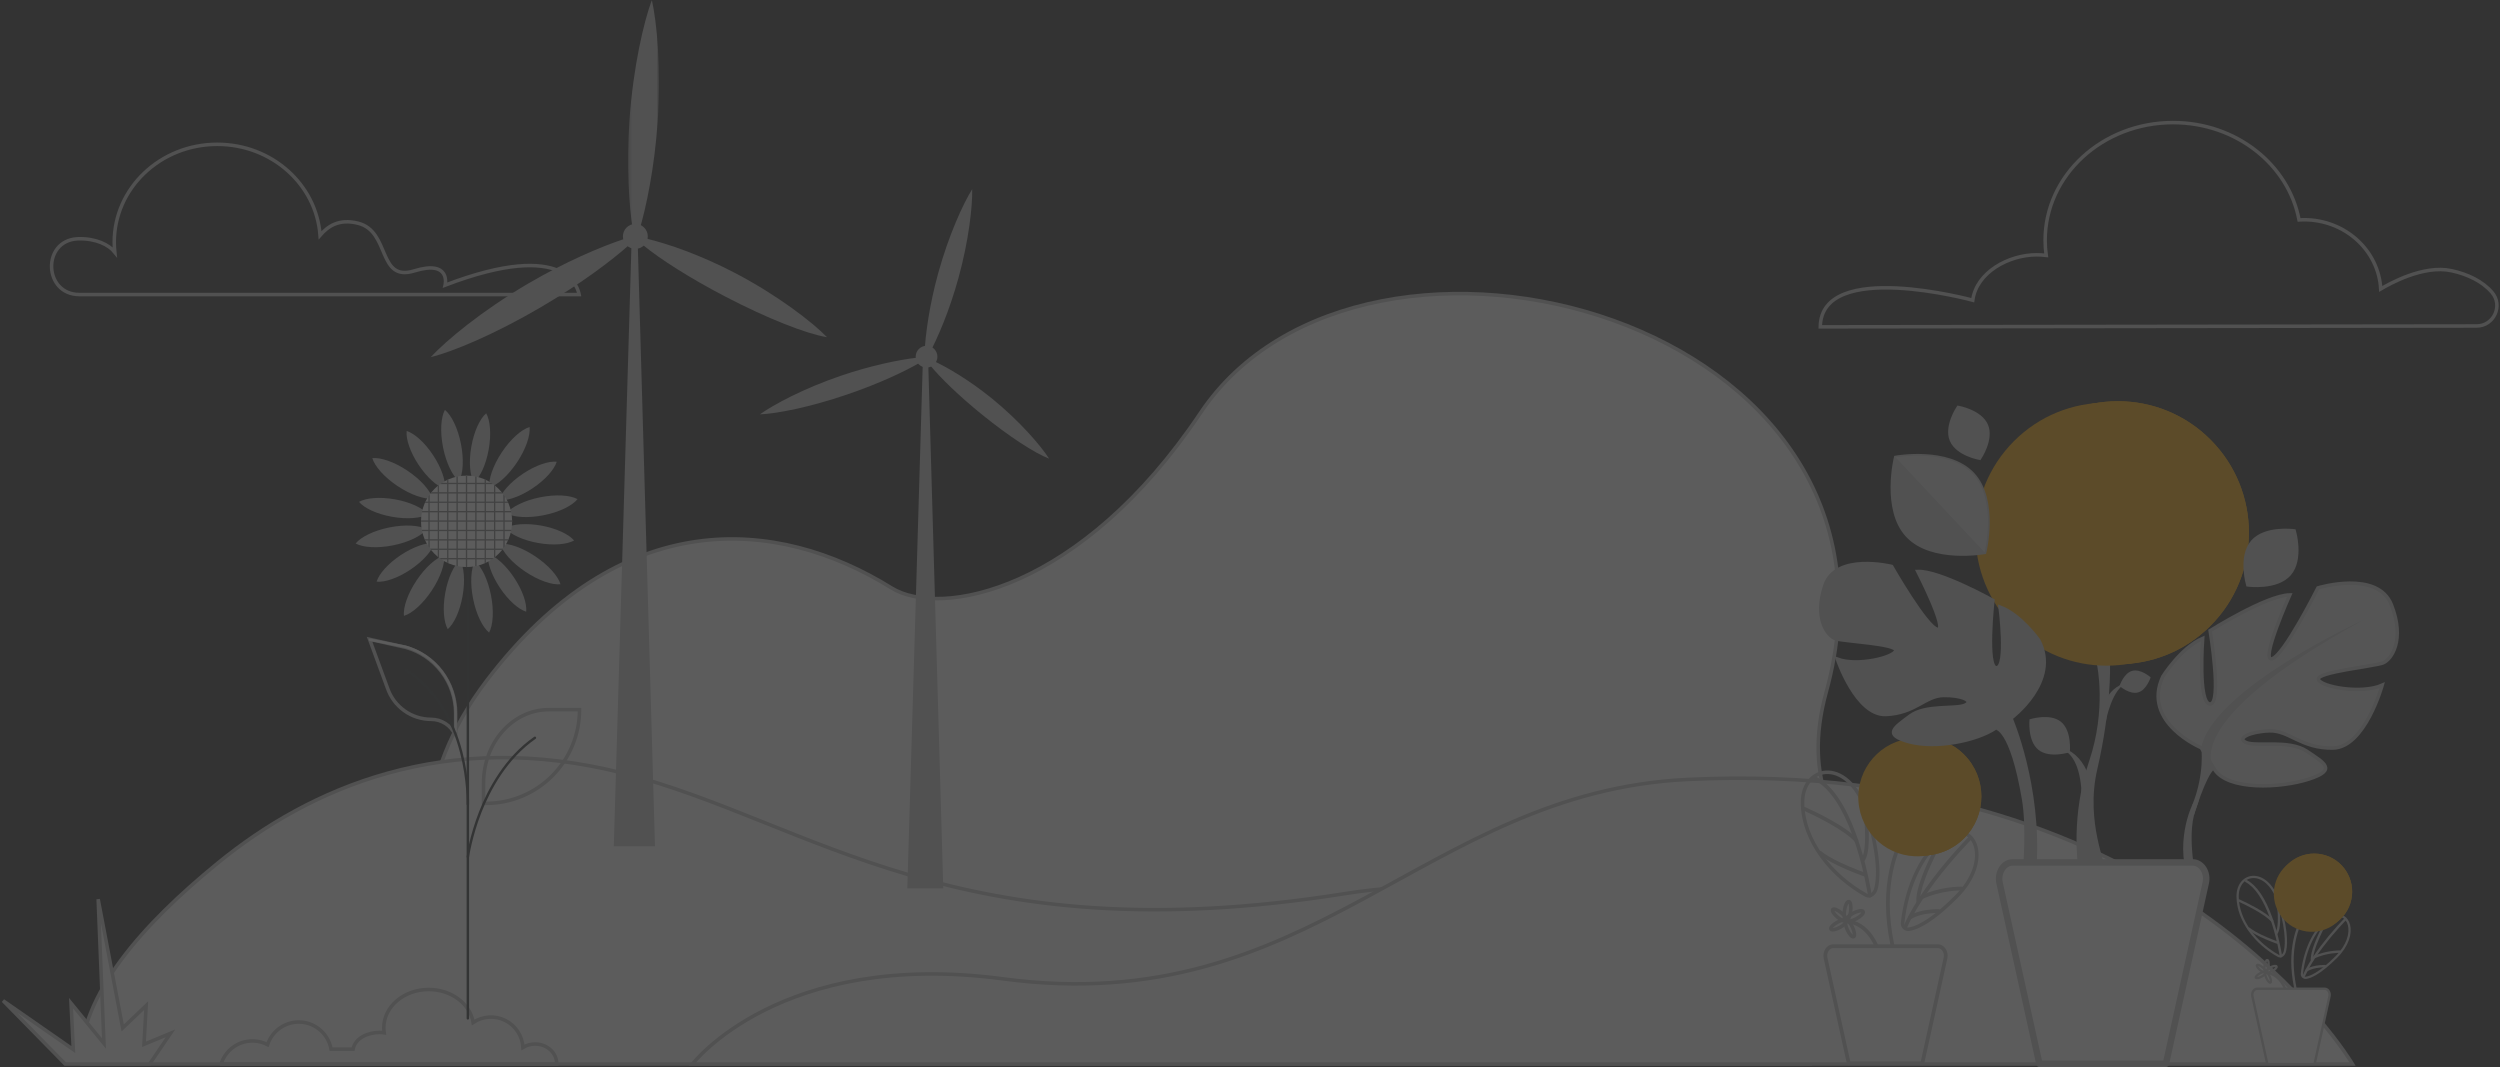 <svg width="813" height="347" viewBox="0 0 813 347" fill="none" xmlns="http://www.w3.org/2000/svg">
<rect x="0" y="0" width="813" height="347" fill="#333333" stroke="none"/>
<g opacity="0.2">
<path fill-rule="evenodd" clip-rule="evenodd" d="M168.328 345.046C168.328 345.046 109.273 285.586 158.342 221.21C201.877 164.091 252.634 167.997 289.882 191.176C305.742 201.043 351.472 192.393 390.402 134.273C443.464 55.013 627.453 103.088 593.905 225.027C577.672 284.038 643.313 286.183 609.865 345.169L168.328 345.046Z" fill="white"/>
<path fill-rule="evenodd" clip-rule="evenodd" d="M168.328 345.046C168.328 345.046 109.273 285.586 158.342 221.21C201.877 164.091 252.634 167.997 289.882 191.176C305.742 201.043 351.472 192.393 390.402 134.273C443.464 55.013 627.453 103.088 593.905 225.027C577.672 284.038 643.313 286.183 609.865 345.169L168.328 345.046Z" stroke="#C6C7C8" stroke-width="1.149"/>
<path fill-rule="evenodd" clip-rule="evenodd" d="M206.615 80.94C208.851 80.94 210.664 79.12 210.664 76.876C210.664 74.632 208.851 72.812 206.615 72.812C204.378 72.812 202.565 74.632 202.565 76.876C202.565 79.12 204.378 80.94 206.615 80.94Z" fill="#C6C7C8"/>
<path fill-rule="evenodd" clip-rule="evenodd" d="M301.314 119.539C303.264 119.539 304.846 117.952 304.846 115.995C304.846 114.036 303.264 112.449 301.314 112.449C299.361 112.449 297.779 114.036 297.779 115.995C297.779 117.952 299.361 119.539 301.314 119.539Z" fill="#C6C7C8"/>
<path fill-rule="evenodd" clip-rule="evenodd" d="M26.056 346.032H588.223C588.223 346.032 533.894 275.191 437.418 290.598C310.724 310.83 263.682 267.035 202.843 251.493C144.871 236.679 100.604 256.298 70.755 280.713C46.433 300.606 26.055 323.24 26.055 346.034L26.056 346.032Z" fill="white"/>
<path fill-rule="evenodd" clip-rule="evenodd" d="M26.056 346.032H588.223C588.223 346.032 533.894 275.191 437.418 290.598C310.724 310.83 263.682 267.035 202.843 251.493C144.871 236.679 100.604 256.298 70.755 280.713C46.433 300.606 26.055 323.24 26.055 346.034L26.056 346.032Z" stroke="#C6C7C8" stroke-width="1.149"/>
<path fill-rule="evenodd" clip-rule="evenodd" d="M225.175 346.031C225.175 346.031 253.775 308.662 326.203 318.323C426.882 331.761 462.87 257.63 548.745 253.482C706.121 245.881 765.049 346.031 765.049 346.031H225.175Z" fill="white"/>
<path fill-rule="evenodd" clip-rule="evenodd" d="M225.175 346.031C225.175 346.031 253.775 308.662 326.203 318.323C426.882 331.761 462.87 257.63 548.745 253.482C706.121 245.881 765.049 346.031 765.049 346.031H225.175Z" stroke="#C6C7C8" stroke-width="1.149"/>
<path fill-rule="evenodd" clip-rule="evenodd" d="M805.384 106.01C810.999 106.01 814.068 99.376 810.414 95.098C807.294 91.455 802.505 89.188 797.259 88.038C788.079 86.03 776.91 92.373 774.211 93.969C773.51 81.419 762.609 71.456 749.264 71.456C748.729 71.456 748.182 71.472 747.647 71.507C744.234 53.533 727.192 39.867 706.677 39.867C683.703 39.867 665.08 57.004 665.08 78.141C665.078 79.782 665.191 81.421 665.418 83.046C664.406 82.924 663.388 82.862 662.367 82.859C653.246 82.859 642.772 88.525 641.536 97.625C641.536 97.625 592.24 84.211 591.956 106.287L805.384 106.01Z" stroke="#C6C7C8" stroke-width="1.149"/>
<path fill-rule="evenodd" clip-rule="evenodd" d="M25.812 95.786H188.337C188.024 94.221 184.778 77.46 144.764 92.725C144.764 92.725 146.74 84.39 134.736 88.09C122.731 91.789 127.006 75.249 116.46 72.599C110.174 71.022 106.602 73.62 104.086 76.513C102.874 59.981 88.373 46.93 70.661 46.93C52.154 46.93 37.154 61.177 37.154 78.756C37.153 79.836 37.211 80.914 37.324 81.988C35.424 79.626 31.24 77.51 25.525 77.647C25.395 77.647 25.263 77.647 25.135 77.664C13.557 78.342 14.208 95.786 25.812 95.786Z" stroke="#C6C7C8" stroke-width="1.149"/>
<path fill-rule="evenodd" clip-rule="evenodd" d="M21.2 346.032L1 325.42L23.844 341.308L23.102 326.228L33.808 339.34L31.921 292.418L39.898 334.287L47.532 327.011L46.825 339.606L55.446 336.031L48.667 346.016L21.2 346.032Z" fill="white"/>
<path fill-rule="evenodd" clip-rule="evenodd" d="M21.2 346.032L1 325.42L23.844 341.308L23.102 326.228L33.808 339.34L31.921 292.418L39.898 334.287L47.532 327.011L46.825 339.606L55.446 336.031L48.667 346.016L21.2 346.032Z" stroke="#C6C7C8" stroke-width="1.149"/>
<path fill-rule="evenodd" clip-rule="evenodd" d="M625.628 262.134C625.892 261.923 626.275 261.966 626.486 262.228C626.697 262.494 626.656 262.879 626.391 263.091L626.32 263.15L626.273 263.19C626.183 263.268 626.079 263.359 625.965 263.465L625.905 263.519C625.507 263.891 625.058 264.342 624.574 264.873C623.188 266.398 621.798 268.255 620.499 270.453C617.963 274.746 616.095 279.79 615.173 285.614C614.034 292.82 614.41 300.862 616.586 309.769C616.666 310.098 616.465 310.429 616.137 310.509C615.81 310.589 615.48 310.389 615.4 310.06C613.185 300.998 612.802 292.791 613.967 285.424C614.913 279.441 616.836 274.251 619.448 269.83C620.791 267.557 622.231 265.633 623.671 264.049C624.142 263.531 624.584 263.084 624.984 262.706L625.076 262.62C625.334 262.381 625.523 262.218 625.628 262.134Z" fill="#C6C7C8"/>
<path fill-rule="evenodd" clip-rule="evenodd" d="M619.355 301.734C618.887 301.326 618.663 300.735 618.724 300.122C620.005 288.285 625.339 276.103 633.647 271.635C642.179 267.043 648.001 279.797 636.172 291.633C627.274 300.551 622.51 302 620.697 302.182C620.209 302.225 619.722 302.06 619.355 301.734Z" stroke="#C6C7C8" stroke-width="1.149"/>
<path fill-rule="evenodd" clip-rule="evenodd" d="M600.633 298.999C604.135 299.301 606.9 301.224 608.999 304.217C609.794 305.349 610.437 306.558 610.943 307.769C611.1 308.144 611.234 308.499 611.346 308.822L611.387 308.941C611.459 309.158 611.508 309.314 611.533 309.403C611.622 309.729 611.432 310.067 611.106 310.157C610.793 310.245 610.469 310.069 610.365 309.764L610.327 309.632L610.293 309.524C610.273 309.464 610.252 309.402 610.23 309.333C610.119 309.004 609.983 308.638 609.816 308.241C609.343 307.107 608.74 305.975 608.001 304.92C606.091 302.2 603.627 300.487 600.527 300.219C600.193 300.189 599.942 299.893 599.972 299.555C600.001 299.231 600.277 298.986 600.597 298.996L600.633 298.999Z" fill="#C6C7C8"/>
<path fill-rule="evenodd" clip-rule="evenodd" d="M640.998 272.242C641.227 272.471 641.235 272.837 641.026 273.077L640.98 273.125L640.742 273.37L640.517 273.599C640.414 273.707 640.304 273.822 640.186 273.944L640.005 274.133C639.213 274.964 638.327 275.919 637.375 276.977C634.652 279.998 631.93 283.254 629.39 286.614C626.365 290.614 623.808 294.498 621.865 298.157C621.248 299.319 620.697 300.451 620.215 301.551C620.08 301.861 619.719 302.001 619.41 301.866C619.102 301.73 618.961 301.369 619.097 301.06C619.592 299.93 620.156 298.77 620.787 297.582C622.763 293.859 625.356 289.924 628.415 285.873C630.979 282.483 633.724 279.203 636.468 276.154L636.805 275.783C637.582 274.926 638.311 274.14 638.979 273.436L639.391 273.005C639.536 272.855 639.671 272.715 639.794 272.588L640.134 272.242C640.371 272.003 640.76 272.003 640.998 272.242Z" fill="#C6C7C8"/>
<path fill-rule="evenodd" clip-rule="evenodd" d="M636.418 288.379L636.628 288.369C637.035 288.352 637.384 288.344 637.665 288.344L637.941 288.347C638.28 288.358 638.544 288.642 638.532 288.979C638.521 289.305 638.259 289.564 637.937 289.572L637.842 289.569C637.52 289.564 637.06 289.572 636.484 289.603C635.618 289.648 634.672 289.741 633.664 289.886C630.896 290.288 628.099 291.037 625.422 292.214C625.112 292.349 624.753 292.208 624.616 291.899C624.482 291.589 624.622 291.227 624.932 291.092C627.718 289.868 630.618 289.093 633.489 288.676C634.534 288.524 635.518 288.428 636.418 288.379Z" fill="#C6C7C8"/>
<path fill-rule="evenodd" clip-rule="evenodd" d="M631.052 273.628C631.348 273.793 631.453 274.167 631.288 274.461L631.145 274.721C631.099 274.807 631.049 274.9 630.994 275.002L630.795 275.375C630.612 275.717 630.416 276.09 630.211 276.49C629.401 278.064 628.592 279.732 627.836 281.419C627.239 282.753 626.699 284.046 626.234 285.277L626.117 285.589C624.886 288.908 624.275 291.577 624.44 293.308C624.472 293.645 624.226 293.944 623.89 293.975C623.553 294.007 623.256 293.76 623.224 293.424C623.031 291.398 623.72 288.473 625.092 284.842C625.567 283.588 626.114 282.272 626.721 280.917C627.486 279.207 628.305 277.52 629.125 275.929L629.355 275.485C629.529 275.149 629.697 274.834 629.852 274.544L630.074 274.134L630.22 273.864C630.385 273.57 630.758 273.464 631.052 273.628Z" fill="#C6C7C8"/>
<path fill-rule="evenodd" clip-rule="evenodd" d="M628.086 295.756C628.943 295.683 629.685 295.663 630.257 295.669L630.451 295.674C630.788 295.686 631.052 295.969 631.039 296.308C631.026 296.634 630.764 296.89 630.442 296.897L630.323 296.895C629.78 296.885 629.045 296.903 628.189 296.976C626.898 297.084 625.624 297.294 624.441 297.627C623.325 297.939 622.336 298.352 621.507 298.866C621.221 299.045 620.844 298.956 620.666 298.67C620.488 298.382 620.576 298.004 620.864 297.825C621.798 297.245 622.891 296.792 624.111 296.448C625.377 296.091 626.724 295.87 628.086 295.756Z" fill="#C6C7C8"/>
<path fill-rule="evenodd" clip-rule="evenodd" d="M608.806 290.914C608.176 291.363 607.443 291.424 606.872 291.12C595.735 284.976 586.329 273.507 586.187 261.141C586.023 248.427 601.784 245.755 607.463 265.469C611.738 280.304 610.721 286.976 609.946 289.364C609.723 289.977 609.315 290.549 608.806 290.914Z" stroke="#C6C7C8" stroke-width="1.149"/>
<path fill-rule="evenodd" clip-rule="evenodd" d="M589.985 252.935C590.145 252.637 590.516 252.526 590.813 252.687C596.038 255.52 600.256 262.114 603.62 271.334C605.205 275.681 606.497 280.333 607.517 284.984L607.633 285.523C607.902 286.768 608.132 287.941 608.33 289.022L608.412 289.481C608.496 289.957 608.568 290.379 608.627 290.743L608.697 291.194C608.745 291.529 608.516 291.84 608.182 291.889C607.847 291.939 607.538 291.708 607.488 291.373L607.431 291.011L607.384 290.718C607.339 290.449 607.291 290.154 607.234 289.834L607.21 289.695C606.97 288.354 606.676 286.857 606.323 285.247C605.315 280.645 604.039 276.045 602.472 271.755C599.201 262.792 595.123 256.415 590.231 253.764C589.935 253.603 589.824 253.233 589.985 252.935Z" fill="#C6C7C8"/>
<path fill-rule="evenodd" clip-rule="evenodd" d="M586.26 262.79C586.398 262.482 586.76 262.346 587.068 262.483C589.561 263.608 592.411 265.008 595.182 266.553L595.537 266.752C599.436 268.95 602.436 271.047 604.167 272.955C604.394 273.206 604.376 273.594 604.127 273.819C603.876 274.047 603.49 274.029 603.263 273.779C601.593 271.937 598.551 269.832 594.587 267.623C591.852 266.097 589.031 264.713 586.566 263.599C586.258 263.461 586.121 263.099 586.26 262.79Z" fill="#C6C7C8"/>
<path fill-rule="evenodd" clip-rule="evenodd" d="M606.732 264.698C607.069 264.667 607.365 264.914 607.398 265.25C607.663 268.095 607.798 270.844 607.735 273.249L607.724 273.547C607.618 276.633 607.18 278.856 606.278 280.044C606.073 280.313 605.69 280.366 605.421 280.16C605.155 279.957 605.103 279.572 605.305 279.303C606.661 277.517 606.808 272.076 606.181 265.365C606.15 265.028 606.396 264.729 606.732 264.698Z" fill="#C6C7C8"/>
<path fill-rule="evenodd" clip-rule="evenodd" d="M591.393 276.922C591.607 276.66 591.992 276.619 592.252 276.832C593.666 277.979 595.755 279.193 598.332 280.429C600.14 281.295 602.08 282.119 604.023 282.872L604.357 283.003C604.799 283.173 605.217 283.331 605.609 283.473L606.139 283.665L606.604 283.83C606.923 283.94 607.094 284.289 606.984 284.609C606.879 284.916 606.552 285.086 606.241 285L606.135 284.962L605.878 284.872C605.805 284.846 605.729 284.82 605.649 284.79L605.189 284.623C604.693 284.441 604.152 284.237 603.58 284.014C601.612 283.25 599.644 282.414 597.805 281.533L597.455 281.364C594.958 280.149 592.919 278.949 591.484 277.783C591.222 277.57 591.181 277.185 591.393 276.922Z" fill="#C6C7C8"/>
<path fill-rule="evenodd" clip-rule="evenodd" d="M601.825 296.43C602.057 294.71 601.796 293.256 601.237 293.179C600.68 293.103 600.041 294.437 599.808 296.155C599.574 297.875 599.838 299.332 600.395 299.407C600.952 299.482 601.592 298.15 601.825 296.43Z" stroke="#C6C7C8" stroke-width="1.149"/>
<path fill-rule="evenodd" clip-rule="evenodd" d="M600.404 299.4C600.733 299 600.015 297.861 598.801 296.859C597.586 295.854 596.335 295.365 596.006 295.764C595.678 296.164 596.394 297.302 597.609 298.307C598.823 299.31 600.075 299.8 600.404 299.4Z" stroke="#C6C7C8" stroke-width="1.149"/>
<path fill-rule="evenodd" clip-rule="evenodd" d="M603.637 298.804C605.152 298.008 606.163 296.951 605.897 296.442C605.631 295.932 604.188 296.165 602.674 296.96C601.161 297.755 600.149 298.813 600.414 299.322C600.68 299.831 602.123 299.598 603.637 298.804Z" stroke="#C6C7C8" stroke-width="1.149"/>
<path fill-rule="evenodd" clip-rule="evenodd" d="M598.359 301.586C599.739 300.827 600.657 299.843 600.409 299.388C600.161 298.934 598.84 299.18 597.459 299.939C596.078 300.698 595.161 301.681 595.411 302.137C595.658 302.59 596.98 302.343 598.359 301.586Z" stroke="#C6C7C8" stroke-width="1.149"/>
<path fill-rule="evenodd" clip-rule="evenodd" d="M602.802 304.628C603.273 304.413 603.12 303.066 602.463 301.621C601.805 300.175 600.888 299.179 600.418 299.392C599.947 299.608 600.1 300.954 600.759 302.401C601.416 303.846 602.332 304.844 602.802 304.628Z" stroke="#C6C7C8" stroke-width="1.149"/>
<path fill-rule="evenodd" clip-rule="evenodd" d="M675.839 281.848C675.717 281.17 673.374 265.288 679.367 247.588C685.122 230.581 681.936 216.163 681.911 216.02H686.144C686.254 216.635 686.54 230.788 682.037 250.183C677.979 267.634 685.558 281.848 683.944 281.848H675.839Z" fill="#C6C7C8"/>
<path fill-rule="evenodd" clip-rule="evenodd" d="M632.668 311.588L625.135 345.79H601.212L593.678 311.588C593.251 309.63 594.472 307.711 596.142 307.711H630.225C631.893 307.731 633.115 309.649 632.668 311.588Z" fill="white"/>
<path fill-rule="evenodd" clip-rule="evenodd" d="M630.226 308.326L630.268 308.327C631.479 308.38 632.411 309.855 632.088 311.391L624.645 345.182H601.704L594.277 311.46C593.927 309.855 594.899 308.326 596.145 308.326H630.226ZM630.233 307.102H596.144C594.047 307.102 592.579 309.411 593.083 311.722L600.616 345.923C600.679 346.204 600.927 346.405 601.213 346.405H625.136C625.422 346.405 625.672 346.204 625.732 345.923L633.267 311.723C633.794 309.441 632.329 307.127 630.233 307.102Z" fill="#C6C7C8"/>
<path fill-rule="evenodd" clip-rule="evenodd" d="M718.873 203.483C735.516 186.783 735.516 159.705 718.873 143.002C702.23 126.301 675.248 126.301 658.605 143.002C641.962 159.705 641.962 186.783 658.605 203.483C675.248 220.185 702.23 220.185 718.873 203.483Z" fill="#FFAB00"/>
<g style="mix-blend-mode:multiply">
<path fill-rule="evenodd" clip-rule="evenodd" d="M718.873 203.483C735.516 186.783 735.516 159.705 718.873 143.002C702.23 126.301 675.248 126.301 658.605 143.002C641.962 159.705 641.962 186.783 658.605 203.483C675.248 220.185 702.23 220.185 718.873 203.483Z" fill="#FFAB00"/>
</g>
<path fill-rule="evenodd" clip-rule="evenodd" d="M715.186 203.955C731.829 187.254 731.829 160.176 715.186 143.475C698.544 126.774 671.56 126.774 654.917 143.475C638.274 160.176 638.274 187.254 654.917 203.955C671.56 220.655 698.544 220.655 715.186 203.955Z" fill="#FFAB00"/>
<g style="mix-blend-mode:multiply" opacity="0.5">
<path fill-rule="evenodd" clip-rule="evenodd" d="M680.555 137.864C660.578 140.389 646.368 158.751 648.887 178.796C651.406 198.841 669.701 213.103 689.676 210.571C709.651 208.042 723.862 189.686 721.341 169.643C718.819 149.598 700.529 135.341 680.555 137.858V137.864ZM689.964 212.877C681.052 214.004 672.026 211.993 664.423 207.189C656.823 202.387 651.116 195.087 648.277 186.534C645.439 177.982 645.642 168.707 648.852 160.287C652.066 151.868 658.086 144.828 665.891 140.365C673.696 135.901 682.802 134.293 691.656 135.81C700.511 137.33 708.567 141.883 714.451 148.693C720.336 155.505 723.685 164.152 723.929 173.163C724.171 182.175 721.293 190.992 715.786 198.112C712.668 202.164 708.78 205.556 704.35 208.091C699.917 210.625 695.026 212.252 689.964 212.877Z" fill="#FFAB00"/>
</g>
<g style="mix-blend-mode:multiply" opacity="0.5">
<path fill-rule="evenodd" clip-rule="evenodd" d="M691.824 184.764C691.833 184.003 691.708 183.248 691.454 182.53C691.193 181.866 690.787 181.27 690.267 180.786C689.638 180.21 688.929 179.725 688.165 179.351C687.151 178.849 686.101 178.422 685.026 178.073C683.06 177.406 681.128 176.638 679.24 175.772C677.632 175.051 676.131 174.111 674.777 172.98C673.563 171.953 672.578 170.684 671.881 169.253C671.192 167.827 670.839 166.127 670.825 164.152C670.791 162.545 671.09 160.947 671.701 159.46C672.286 158.058 673.162 156.795 674.268 155.755C675.445 154.664 676.804 153.789 678.285 153.178C679.964 152.484 681.738 152.049 683.546 151.887L683.5 145.419L688.685 145.383L688.733 151.94C690.491 152.14 692.203 152.628 693.802 153.384C695.279 154.077 696.603 155.06 697.694 156.273C698.785 157.489 699.623 158.91 700.157 160.456C700.764 162.207 701.069 164.051 701.056 165.904L691.685 165.973C691.67 163.555 691.122 161.751 690.044 160.558C688.965 159.368 687.528 158.779 685.733 158.792C684.878 158.778 684.027 158.922 683.225 159.218C682.573 159.464 681.984 159.849 681.5 160.349C681.049 160.829 680.711 161.405 680.511 162.033C680.295 162.707 680.191 163.413 680.202 164.121C680.198 164.809 680.312 165.494 680.54 166.142C680.782 166.781 681.17 167.352 681.67 167.814C682.304 168.391 683.018 168.875 683.788 169.249C684.85 169.775 685.942 170.239 687.058 170.636C689.16 171.406 691.069 172.2 692.787 173.016C694.39 173.753 695.886 174.702 697.235 175.841C698.445 176.875 699.431 178.148 700.131 179.583C700.821 181.009 701.174 182.699 701.187 184.654C701.225 186.292 700.923 187.919 700.298 189.434C699.705 190.829 698.823 192.081 697.714 193.108C696.528 194.188 695.153 195.038 693.662 195.616C691.965 196.279 690.184 196.7 688.369 196.865L688.412 202.877L683.257 202.914L683.216 196.931C681.439 196.766 679.687 196.384 678.004 195.788C676.363 195.219 674.845 194.346 673.528 193.212C672.183 192.029 671.111 190.567 670.385 188.927C669.595 187.208 669.192 185.136 669.174 182.709L678.543 182.643C678.551 184.075 678.761 185.264 679.167 186.213C679.52 187.094 680.077 187.876 680.79 188.5C681.456 189.064 682.24 189.471 683.084 189.69C683.935 189.914 684.815 190.026 685.696 190.019C686.603 190.028 687.505 189.89 688.368 189.606C689.075 189.372 689.727 188.997 690.29 188.504C690.797 188.05 691.192 187.482 691.444 186.848C691.708 186.186 691.836 185.477 691.824 184.764Z" fill="#FFAB00"/>
</g>
<path fill-rule="evenodd" clip-rule="evenodd" d="M638.726 272.606C646.213 265.094 646.213 252.913 638.726 245.401C631.24 237.887 619.101 237.887 611.615 245.401C604.129 252.913 604.129 265.094 611.615 272.606C619.101 280.118 631.24 280.118 638.726 272.606Z" fill="#FFAB00"/>
<g style="mix-blend-mode:multiply">
<path fill-rule="evenodd" clip-rule="evenodd" d="M638.726 272.606C646.213 265.094 646.213 252.913 638.726 245.401C631.24 237.887 619.101 237.887 611.615 245.401C604.129 252.913 604.129 265.094 611.615 272.606C619.101 280.118 631.24 280.118 638.726 272.606Z" fill="#FFAB00"/>
</g>
<path fill-rule="evenodd" clip-rule="evenodd" d="M624.736 278.435C635.3 277.743 643.307 268.588 642.619 257.987C641.93 247.385 632.807 239.351 622.242 240.041C611.678 240.734 603.671 249.889 604.359 260.49C605.048 271.093 614.171 279.125 624.736 278.435Z" fill="#FFAB00"/>
<g style="mix-blend-mode:multiply" opacity="0.5">
<path fill-rule="evenodd" clip-rule="evenodd" d="M621.489 243.088C618.266 243.494 615.237 244.85 612.781 246.987C610.328 249.123 608.559 251.94 607.701 255.085C606.844 258.228 606.933 261.557 607.959 264.649C608.985 267.742 610.903 270.459 613.47 272.457C616.035 274.458 619.134 275.648 622.374 275.878C625.615 276.11 628.851 275.372 631.673 273.758C634.495 272.143 636.777 269.727 638.23 266.811C639.682 263.896 640.242 260.614 639.835 257.379C639.285 253.045 637.046 249.107 633.608 246.426C630.168 243.747 625.809 242.547 621.489 243.088ZM625.721 276.829C621.712 277.336 617.652 276.431 614.231 274.271C610.813 272.11 608.244 268.827 606.968 264.979C605.69 261.131 605.782 256.96 607.226 253.171C608.67 249.384 611.38 246.217 614.891 244.209C618.401 242.201 622.499 241.478 626.482 242.161C630.464 242.843 634.089 244.891 636.736 247.956C639.384 251.02 640.891 254.91 640.998 258.963C641.108 263.018 639.814 266.984 637.335 270.187C635.933 272.009 634.185 273.536 632.19 274.675C630.197 275.815 627.999 276.548 625.721 276.829Z" fill="#FFAB00"/>
</g>
<g style="mix-blend-mode:multiply" opacity="0.5">
<path fill-rule="evenodd" clip-rule="evenodd" d="M626.561 264.18C626.564 263.838 626.507 263.496 626.393 263.174C626.279 262.872 626.096 262.602 625.86 262.381C625.579 262.121 625.26 261.905 624.917 261.736C624.46 261.511 623.989 261.318 623.506 261.161C622.622 260.861 621.753 260.515 620.903 260.127C620.179 259.803 619.504 259.378 618.895 258.869C618.349 258.408 617.906 257.837 617.593 257.192C616.989 255.794 616.957 254.211 617.509 252.788C617.773 252.158 618.167 251.59 618.663 251.124C619.192 250.631 619.805 250.237 620.472 249.961C621.228 249.648 622.029 249.452 622.843 249.38L622.824 246.471L625.155 246.453L625.177 249.404C625.967 249.495 626.738 249.712 627.458 250.054C628.121 250.365 628.716 250.805 629.207 251.35C629.7 251.894 630.077 252.533 630.317 253.227C630.587 254.016 630.721 254.845 630.712 255.678L626.497 255.708C626.49 254.622 626.243 253.809 625.758 253.272C625.513 253.006 625.212 252.796 624.878 252.659C624.542 252.522 624.182 252.462 623.819 252.479C623.434 252.476 623.052 252.543 622.69 252.678C622.399 252.788 622.134 252.961 621.914 253.185C621.711 253.402 621.559 253.661 621.467 253.943C621.371 254.246 621.325 254.564 621.33 254.883C621.328 255.193 621.38 255.501 621.482 255.793C621.592 256.08 621.765 256.336 621.99 256.542C622.276 256.802 622.596 257.022 622.942 257.189C623.42 257.425 623.911 257.633 624.413 257.81C625.357 258.159 626.218 258.514 626.993 258.878C627.715 259.21 628.387 259.637 628.992 260.15C629.539 260.615 629.985 261.188 630.297 261.834C630.904 263.242 630.929 264.834 630.372 266.263C630.105 266.89 629.71 267.455 629.211 267.917C628.676 268.403 628.059 268.785 627.387 269.045C626.626 269.343 625.828 269.532 625.015 269.606L625.035 272.311L622.715 272.328L622.697 269.636C621.896 269.563 621.109 269.391 620.351 269.123C619.614 268.867 618.931 268.473 618.339 267.96C617.734 267.429 617.252 266.772 616.925 266.033C616.548 265.152 616.363 264.198 616.381 263.238L620.595 263.208C620.582 263.758 620.678 264.303 620.875 264.817C621.034 265.212 621.283 265.566 621.604 265.845C621.904 266.099 622.258 266.281 622.636 266.38C623.021 266.481 623.415 266.53 623.812 266.529C624.22 266.534 624.625 266.471 625.013 266.343C625.332 266.238 625.626 266.069 625.878 265.848C626.105 265.642 626.284 265.388 626.397 265.104C626.511 264.809 626.566 264.495 626.561 264.18Z" fill="#FFAB00"/>
</g>
<path fill-rule="evenodd" clip-rule="evenodd" d="M753.019 292.242C753.189 292.107 753.435 292.135 753.57 292.303C753.706 292.473 753.679 292.721 753.509 292.857L753.464 292.896L753.433 292.921C753.376 292.971 753.309 293.029 753.236 293.098L753.198 293.132C752.941 293.371 752.652 293.661 752.342 294.003C751.451 294.983 750.558 296.176 749.722 297.589C748.093 300.348 746.891 303.589 746.299 307.333C745.568 311.965 745.809 317.133 747.207 322.857C747.259 323.069 747.13 323.282 746.92 323.334C746.708 323.385 746.497 323.256 746.446 323.045C745.022 317.221 744.775 311.946 745.524 307.211C746.133 303.366 747.368 300.03 749.047 297.189C749.909 295.728 750.835 294.491 751.762 293.472C752.064 293.14 752.347 292.853 752.605 292.61L752.665 292.555C752.831 292.401 752.951 292.297 753.019 292.242Z" fill="#C6C7C8"/>
<path fill-rule="evenodd" clip-rule="evenodd" d="M748.985 317.693C748.685 317.429 748.541 317.05 748.579 316.656C749.404 309.049 752.833 301.218 758.171 298.347C763.655 295.396 767.397 303.593 759.794 311.201C754.075 316.931 751.014 317.863 749.849 317.98C749.535 318.007 749.22 317.901 748.985 317.693Z" stroke="#C6C7C8" stroke-width="0.738"/>
<path fill-rule="evenodd" clip-rule="evenodd" d="M736.953 315.936C739.204 316.129 740.981 317.366 742.33 319.29C742.841 320.018 743.254 320.794 743.58 321.572C743.681 321.815 743.767 322.041 743.839 322.249L743.865 322.326C743.911 322.465 743.943 322.566 743.958 322.624C744.017 322.832 743.893 323.049 743.684 323.107C743.483 323.164 743.275 323.05 743.208 322.856L743.184 322.77L743.162 322.7C743.148 322.662 743.136 322.622 743.121 322.578C743.05 322.367 742.962 322.13 742.856 321.877C742.551 321.148 742.164 320.42 741.688 319.742C740.462 317.994 738.878 316.892 736.885 316.721C736.67 316.701 736.509 316.51 736.528 316.294C736.547 316.085 736.723 315.928 736.93 315.934L736.953 315.936Z" fill="#C6C7C8"/>
<path fill-rule="evenodd" clip-rule="evenodd" d="M762.896 298.737C763.044 298.884 763.049 299.119 762.915 299.274L762.885 299.305L762.731 299.461L762.587 299.609C762.521 299.679 762.451 299.753 762.374 299.83L762.258 299.953C761.749 300.487 761.18 301.099 760.567 301.78C758.817 303.722 757.068 305.815 755.436 307.974C753.492 310.545 751.848 313.041 750.6 315.394C750.203 316.139 749.849 316.867 749.54 317.575C749.453 317.774 749.22 317.864 749.022 317.776C748.823 317.689 748.734 317.457 748.821 317.258C749.138 316.533 749.501 315.787 749.907 315.024C751.176 312.631 752.844 310.102 754.809 307.498C756.457 305.319 758.222 303.21 759.985 301.252L760.201 301.013C760.701 300.462 761.169 299.957 761.599 299.505L761.864 299.227C761.956 299.13 762.044 299.04 762.123 298.96L762.342 298.737C762.494 298.582 762.743 298.582 762.896 298.737Z" fill="#C6C7C8"/>
<path fill-rule="evenodd" clip-rule="evenodd" d="M759.953 309.109L760.087 309.103C760.349 309.09 760.573 309.086 760.755 309.086L760.932 309.088C761.149 309.096 761.319 309.277 761.311 309.495C761.304 309.704 761.136 309.87 760.929 309.875L760.868 309.874C760.66 309.87 760.365 309.875 759.995 309.896C759.438 309.925 758.831 309.985 758.182 310.078C756.403 310.336 754.605 310.817 752.885 311.574C752.686 311.661 752.456 311.57 752.368 311.371C752.28 311.172 752.371 310.94 752.57 310.853C754.36 310.066 756.225 309.567 758.07 309.299C758.742 309.202 759.374 309.14 759.953 309.109Z" fill="#C6C7C8"/>
<path fill-rule="evenodd" clip-rule="evenodd" d="M756.505 299.631C756.695 299.738 756.762 299.978 756.657 300.167L756.565 300.334C756.536 300.389 756.504 300.449 756.468 300.515L756.34 300.753C756.223 300.973 756.097 301.214 755.965 301.471C755.444 302.481 754.924 303.554 754.438 304.638C754.055 305.496 753.708 306.327 753.409 307.118L753.334 307.319C752.542 309.452 752.15 311.167 752.255 312.28C752.276 312.496 752.118 312.688 751.903 312.708C751.685 312.729 751.495 312.571 751.474 312.355C751.351 311.053 751.793 309.172 752.675 306.839C752.979 306.033 753.332 305.187 753.722 304.316C754.213 303.217 754.74 302.133 755.267 301.111L755.415 300.825C755.527 300.609 755.634 300.407 755.734 300.22L755.876 299.957L755.971 299.783C756.077 299.594 756.317 299.527 756.505 299.631Z" fill="#C6C7C8"/>
<path fill-rule="evenodd" clip-rule="evenodd" d="M754.599 313.849C755.15 313.803 755.627 313.789 755.994 313.794L756.119 313.797C756.335 313.804 756.505 313.987 756.497 314.204C756.489 314.414 756.319 314.579 756.113 314.583L756.037 314.582C755.687 314.575 755.215 314.587 754.665 314.634C753.836 314.704 753.017 314.838 752.256 315.053C751.539 315.253 750.903 315.517 750.37 315.849C750.186 315.963 749.943 315.906 749.83 315.722C749.716 315.537 749.771 315.294 749.956 315.18C750.557 314.806 751.26 314.515 752.043 314.294C752.858 314.065 753.724 313.923 754.599 313.849Z" fill="#C6C7C8"/>
<path fill-rule="evenodd" clip-rule="evenodd" d="M742.206 310.742C741.8 311.031 741.329 311.069 740.963 310.874C733.805 306.924 727.761 299.553 727.669 291.606C727.563 283.435 737.693 281.717 741.342 294.387C744.091 303.922 743.437 308.21 742.939 309.745C742.796 310.139 742.533 310.506 742.206 310.742Z" stroke="#C6C7C8" stroke-width="0.738"/>
<path fill-rule="evenodd" clip-rule="evenodd" d="M730.112 286.332C730.215 286.141 730.454 286.068 730.644 286.173C734.003 287.993 736.714 292.231 738.876 298.158C739.895 300.952 740.725 303.941 741.38 306.93L741.456 307.277C741.628 308.077 741.776 308.83 741.902 309.526L741.956 309.82C742.01 310.126 742.055 310.397 742.094 310.632L742.139 310.922C742.17 311.136 742.022 311.336 741.807 311.368C741.592 311.4 741.394 311.252 741.361 311.036L741.326 310.804L741.295 310.615C741.267 310.443 741.235 310.253 741.2 310.047L741.183 309.957C741.029 309.096 740.84 308.135 740.613 307.099C739.966 304.142 739.144 301.185 738.138 298.428C736.036 292.667 733.415 288.569 730.271 286.864C730.08 286.761 730.009 286.523 730.112 286.332Z" fill="#C6C7C8"/>
<path fill-rule="evenodd" clip-rule="evenodd" d="M727.717 292.665C727.806 292.467 728.039 292.379 728.236 292.468C729.84 293.191 731.671 294.091 733.452 295.083L733.68 295.212C736.186 296.624 738.114 297.971 739.226 299.198C739.372 299.359 739.361 299.609 739.201 299.754C739.04 299.9 738.791 299.888 738.645 299.728C737.572 298.545 735.617 297.191 733.07 295.771C731.312 294.791 729.498 293.901 727.914 293.185C727.716 293.096 727.629 292.864 727.717 292.665Z" fill="#C6C7C8"/>
<path fill-rule="evenodd" clip-rule="evenodd" d="M740.876 293.892C741.092 293.872 741.283 294.031 741.303 294.247C741.474 296.075 741.561 297.843 741.52 299.388L741.513 299.579C741.446 301.562 741.164 302.991 740.584 303.755C740.452 303.928 740.206 303.961 740.033 303.829C739.861 303.699 739.828 303.453 739.959 303.279C740.829 302.131 740.925 298.633 740.522 294.32C740.502 294.105 740.661 293.912 740.876 293.892Z" fill="#C6C7C8"/>
<path fill-rule="evenodd" clip-rule="evenodd" d="M731.016 301.748C731.154 301.579 731.401 301.552 731.569 301.69C732.477 302.427 733.819 303.208 735.475 304.001C736.637 304.558 737.885 305.088 739.133 305.571L739.348 305.656C739.632 305.765 739.901 305.866 740.153 305.958L740.494 306.082L740.792 306.187C740.997 306.258 741.107 306.482 741.037 306.687C740.969 306.886 740.759 306.995 740.559 306.939L740.49 306.915L740.325 306.857C740.278 306.841 740.231 306.823 740.179 306.804L739.883 306.697C739.564 306.579 739.216 306.449 738.848 306.306C737.584 305.815 736.319 305.277 735.137 304.711L734.912 304.601C733.307 303.821 731.997 303.05 731.075 302.301C730.906 302.164 730.88 301.917 731.016 301.748Z" fill="#C6C7C8"/>
<path fill-rule="evenodd" clip-rule="evenodd" d="M737.72 314.283C737.87 313.177 737.7 312.242 737.342 312.193C736.984 312.145 736.572 313.001 736.424 314.106C736.273 315.21 736.443 316.147 736.801 316.196C737.159 316.244 737.57 315.388 737.72 314.283Z" stroke="#C6C7C8" stroke-width="0.738"/>
<path fill-rule="evenodd" clip-rule="evenodd" d="M736.809 316.193C737.019 315.936 736.558 315.204 735.777 314.559C734.998 313.913 734.193 313.599 733.981 313.854C733.771 314.112 734.232 314.845 735.011 315.489C735.792 316.135 736.597 316.449 736.809 316.193Z" stroke="#C6C7C8" stroke-width="0.738"/>
<path fill-rule="evenodd" clip-rule="evenodd" d="M738.885 315.809C739.858 315.298 740.508 314.619 740.337 314.291C740.167 313.963 739.239 314.112 738.265 314.625C737.293 315.135 736.643 315.815 736.814 316.141C736.985 316.469 737.913 316.319 738.885 315.809Z" stroke="#C6C7C8" stroke-width="0.738"/>
<path fill-rule="evenodd" clip-rule="evenodd" d="M735.492 317.598C736.379 317.11 736.969 316.478 736.809 316.186C736.65 315.894 735.801 316.051 734.914 316.539C734.026 317.027 733.436 317.659 733.597 317.952C733.757 318.244 734.606 318.085 735.492 317.598Z" stroke="#C6C7C8" stroke-width="0.738"/>
<path fill-rule="evenodd" clip-rule="evenodd" d="M738.349 319.552C738.652 319.413 738.553 318.547 738.131 317.619C737.708 316.689 737.12 316.049 736.817 316.187C736.514 316.326 736.613 317.19 737.035 318.12C737.458 319.048 738.047 319.69 738.349 319.552Z" stroke="#C6C7C8" stroke-width="0.738"/>
<path fill-rule="evenodd" clip-rule="evenodd" d="M757.545 324.027L752.702 346.009H737.328L732.485 324.027C732.211 322.769 732.996 321.535 734.069 321.535H755.974C757.047 321.548 757.832 322.781 757.545 324.027Z" fill="white"/>
<path fill-rule="evenodd" clip-rule="evenodd" d="M755.973 321.931H755.999C756.778 321.966 757.377 322.914 757.17 323.901L752.386 345.618H737.641L732.868 323.945C732.643 322.914 733.267 321.931 734.069 321.931H755.973ZM755.978 321.145H734.069C732.722 321.145 731.777 322.628 732.102 324.113L736.943 346.095C736.984 346.276 737.142 346.404 737.326 346.404H752.702C752.886 346.404 753.047 346.276 753.086 346.095L757.928 324.114C758.267 322.648 757.325 321.16 755.978 321.145Z" fill="#C6C7C8"/>
<path fill-rule="evenodd" clip-rule="evenodd" d="M764.653 292.532C766.069 285.857 761.819 279.288 755.16 277.862C748.504 276.435 741.958 280.689 740.541 287.364C739.125 294.038 743.376 300.608 750.033 302.035C756.692 303.462 763.237 299.208 764.653 292.532Z" fill="#FFAB00"/>
<g style="mix-blend-mode:multiply">
<path fill-rule="evenodd" clip-rule="evenodd" d="M764.653 292.532C766.069 285.857 761.819 279.288 755.16 277.862C748.504 276.435 741.958 280.689 740.541 287.364C739.125 294.038 743.376 300.608 750.033 302.035C756.692 303.462 763.237 299.208 764.653 292.532Z" fill="#FFAB00"/>
</g>
<path fill-rule="evenodd" clip-rule="evenodd" d="M759.142 300.58C764.597 296.505 765.721 288.76 761.651 283.285C757.58 277.809 749.857 276.675 744.401 280.75C738.946 284.826 737.822 292.57 741.892 298.045C745.962 303.52 753.686 304.655 759.142 300.58Z" fill="#FFAB00"/>
<g style="mix-blend-mode:multiply" opacity="0.5">
<path fill-rule="evenodd" clip-rule="evenodd" d="M745.056 282.656C743.46 284.004 742.3 285.799 741.721 287.811C741.142 289.822 741.172 291.962 741.806 293.957C742.441 295.953 743.649 297.718 745.282 299.025C746.916 300.333 748.897 301.126 750.978 301.304C753.059 301.483 755.147 301.038 756.974 300.028C758.802 299.017 760.29 297.485 761.248 295.625C762.207 293.766 762.594 291.663 762.36 289.581C762.126 287.5 761.282 285.534 759.935 283.933C758.127 281.788 755.545 280.449 752.755 280.209C749.966 279.97 747.197 280.85 745.056 282.656ZM759.112 299.366C757.126 301.045 754.621 301.981 752.024 302.014C749.426 302.048 746.896 301.177 744.864 299.55C742.832 297.923 741.426 295.641 740.884 293.092C740.342 290.544 740.697 287.886 741.891 285.572C743.083 283.259 745.04 281.433 747.426 280.406C749.813 279.378 752.48 279.211 754.978 279.936C757.474 280.661 759.644 282.231 761.116 284.379C762.591 286.526 763.277 289.118 763.056 291.714C762.937 293.189 762.526 294.625 761.849 295.938C761.172 297.252 760.241 298.417 759.112 299.366Z" fill="#FFAB00"/>
</g>
<g style="mix-blend-mode:multiply" opacity="0.5">
<path fill-rule="evenodd" clip-rule="evenodd" d="M755.153 292.25C755.036 292.065 754.885 291.901 754.712 291.766C754.544 291.644 754.351 291.561 754.147 291.526C753.905 291.485 753.657 291.479 753.413 291.509C753.089 291.547 752.767 291.609 752.452 291.694C751.87 291.841 751.281 291.959 750.688 292.047C750.185 292.127 749.673 292.135 749.166 292.074C748.71 292.016 748.272 291.863 747.879 291.626C747.066 291.084 746.496 290.24 746.298 289.28C746.219 288.847 746.233 288.404 746.339 287.978C746.452 287.527 746.645 287.1 746.909 286.717C747.207 286.283 747.57 285.897 747.985 285.572L746.96 284.01L748.21 283.184L749.251 284.767C749.709 284.539 750.2 284.387 750.708 284.318C751.174 284.254 751.648 284.283 752.104 284.404C752.559 284.525 752.984 284.737 753.357 285.027C753.778 285.358 754.139 285.758 754.425 286.211L752.163 287.704C751.78 287.121 751.363 286.769 750.914 286.65C750.689 286.592 750.453 286.584 750.226 286.627C749.997 286.671 749.781 286.765 749.592 286.902C749.383 287.035 749.2 287.205 749.053 287.404C748.934 287.566 748.851 287.752 748.811 287.95C748.778 288.138 748.786 288.331 748.834 288.515C748.889 288.712 748.974 288.9 749.088 289.071C749.196 289.238 749.331 289.386 749.489 289.508C749.647 289.624 749.83 289.701 750.024 289.733C750.268 289.774 750.517 289.78 750.762 289.75C751.102 289.708 751.44 289.649 751.773 289.568C752.403 289.426 752.991 289.314 753.537 289.24C754.041 289.167 754.552 289.161 755.059 289.225C755.515 289.284 755.955 289.437 756.349 289.676C757.168 290.222 757.738 291.071 757.935 292.038C758.01 292.469 757.994 292.913 757.886 293.337C757.766 293.786 757.567 294.208 757.295 294.585C756.989 295.012 756.624 295.393 756.213 295.719L757.167 297.17L755.921 297.992L754.972 296.546C754.516 296.788 754.031 296.971 753.529 297.092C753.042 297.212 752.536 297.239 752.038 297.171C751.526 297.097 751.037 296.911 750.603 296.626C750.093 296.283 749.659 295.834 749.334 295.311L751.596 293.817C751.78 294.118 752.023 294.378 752.309 294.586C752.533 294.744 752.79 294.846 753.061 294.885C753.311 294.917 753.565 294.891 753.804 294.813C754.047 294.732 754.276 294.621 754.49 294.481C754.712 294.339 754.908 294.164 755.073 293.959C755.207 293.791 755.308 293.597 755.366 293.388C755.417 293.199 755.425 292.999 755.386 292.806C755.345 292.607 755.266 292.418 755.153 292.25Z" fill="#FFAB00"/>
</g>
<path fill-rule="evenodd" clip-rule="evenodd" d="M676.949 260.646C676.949 260.527 677.602 247.041 671.11 243.937L671.568 243.496C674.532 244.537 677.839 247.761 679.159 252.309C680.146 255.681 679.393 256.432 679.397 256.559L676.949 260.646Z" fill="#C6C7C8"/>
<path fill-rule="evenodd" clip-rule="evenodd" d="M659.994 233.934C659.994 233.934 659.253 240.875 662.872 243.824C666.493 246.773 673.109 244.616 673.109 244.616C673.109 244.616 673.851 237.675 670.228 234.729C666.605 231.782 659.994 233.934 659.994 233.934Z" fill="#C6C7C8"/>
<path fill-rule="evenodd" clip-rule="evenodd" d="M684.735 234.961C684.758 234.871 686.778 223.236 692.217 221.91C689.786 222.228 686.698 223.975 684.969 227.229C683.685 229.645 684.137 230.33 684.113 230.426L684.735 234.961Z" fill="#C6C7C8"/>
<path fill-rule="evenodd" clip-rule="evenodd" d="M662.97 208.183C662.97 208.183 657.103 199.872 650.44 197.431C650.44 197.431 652.933 216.927 649.289 217.169C645.646 217.41 648.074 195.243 648.074 195.243C648.074 195.243 630.717 185.575 623.671 185.843C623.671 185.843 633.648 205.322 630.059 204.655C626.468 203.99 615.149 184.201 615.149 184.201C615.149 184.201 597.035 179.724 593.461 190.439C589.886 201.152 594.317 206.879 596.99 207.719C599.663 208.56 617.081 209.355 616.498 211.598C615.916 213.841 603.946 216.778 597.509 214.351C597.509 214.351 603.697 232.697 613.244 232.349C622.791 231.999 626.074 226.275 631.978 226.165C637.884 226.056 642.085 227.898 639.053 229.312C636.022 230.726 626.138 229.076 621.154 232.846C616.17 236.615 612.182 238.886 620.893 241.22C629.603 243.554 642.748 240.919 648.988 236.747C649.006 236.735 654.096 236.328 658.102 259.974C659.647 269.096 658.46 282.612 658.46 282.612L661.694 282.116C663.485 255.613 653.953 233.578 653.953 233.578C653.953 233.578 670.127 221.586 662.97 208.183Z" fill="#C6C7C8"/>
<path fill-rule="evenodd" clip-rule="evenodd" d="M662.97 208.183C662.97 208.183 657.103 199.872 650.44 197.431C650.44 197.431 652.933 216.927 649.289 217.169C645.646 217.41 648.074 195.243 648.074 195.243C648.074 195.243 630.717 185.575 623.671 185.843C623.671 185.843 633.648 205.322 630.059 204.655C626.468 203.99 615.149 184.201 615.149 184.201C615.149 184.201 597.035 179.724 593.461 190.439C589.886 201.152 594.317 206.879 596.99 207.719C599.663 208.56 617.081 209.355 616.498 211.598C615.916 213.841 603.946 216.778 597.509 214.351C597.509 214.351 603.697 232.697 613.244 232.349C622.791 231.999 626.074 226.275 631.978 226.165C637.884 226.056 642.085 227.898 639.053 229.312C636.022 230.726 626.138 229.076 621.154 232.846C616.17 236.615 612.182 238.886 620.893 241.22C629.603 243.554 642.748 240.919 648.988 236.747C649.006 236.735 654.096 236.328 658.102 259.974C659.647 269.096 658.46 282.612 658.46 282.612L661.694 282.116C663.485 255.613 653.953 233.578 653.953 233.578C653.953 233.578 670.127 221.586 662.97 208.183Z" stroke="#C6C7C8" stroke-width="1.149"/>
<path fill-rule="evenodd" clip-rule="evenodd" d="M715.856 243.17C715.856 243.17 696.369 234.953 703.344 220.008C703.344 220.008 709.217 210.648 716.298 207.611C716.298 207.611 714.739 228.893 718.704 228.94C722.671 228.986 718.736 205.098 718.736 205.098C718.736 205.098 736.988 193.597 744.645 193.464C744.645 193.464 734.962 215.174 738.821 214.239C742.68 213.305 753.796 191.183 753.796 191.183C753.796 191.183 773.172 185.258 777.675 196.664C782.178 208.071 777.714 214.542 774.863 215.608C772.015 216.675 753.173 218.568 753.939 220.961C754.704 223.355 767.851 225.838 774.688 222.826C774.688 222.826 769.054 243.082 758.68 243.27C748.309 243.455 744.413 237.439 738.006 237.67C731.597 237.902 727.148 240.145 730.518 241.501C733.887 242.854 744.508 240.482 750.133 244.277C755.756 248.072 760.211 250.295 750.909 253.338C741.608 256.383 724.36 257.107 720.11 250.135L715.856 243.17Z" fill="#DDDEDE"/>
<path fill-rule="evenodd" clip-rule="evenodd" d="M715.856 243.17C715.856 243.17 696.369 234.953 703.344 220.008C703.344 220.008 709.217 210.648 716.298 207.611C716.298 207.611 714.739 228.893 718.704 228.94C722.671 228.986 718.736 205.098 718.736 205.098C718.736 205.098 736.988 193.597 744.645 193.464C744.645 193.464 734.962 215.174 738.821 214.239C742.68 213.305 753.796 191.183 753.796 191.183C753.796 191.183 773.172 185.258 777.675 196.664C782.178 208.071 777.714 214.542 774.863 215.608C772.015 216.675 753.173 218.568 753.939 220.961C754.704 223.355 767.851 225.838 774.688 222.826C774.688 222.826 769.054 243.082 758.68 243.27C748.309 243.455 744.413 237.439 738.006 237.67C731.597 237.902 727.148 240.145 730.518 241.501C733.887 242.854 744.508 240.482 750.133 244.277C755.756 248.072 760.211 250.295 750.909 253.338C741.608 256.383 724.36 257.107 720.11 250.135L715.856 243.17Z" stroke="#C6C7C8" stroke-width="1.149"/>
<path fill-rule="evenodd" clip-rule="evenodd" d="M769.052 201.371C769.052 201.371 719.624 223.873 715.855 243.17C715.855 243.17 717.04 251.48 712.988 261.625L713.404 265.303C713.404 265.303 717.368 252.188 720.106 250.14C720.113 250.14 706.802 235.261 769.052 201.371Z" fill="#C6C7C8"/>
<path fill-rule="evenodd" clip-rule="evenodd" d="M712.995 261.627C712.995 261.627 706.442 274.583 712.609 288.749L714.587 287.969C714.587 287.969 710.786 272.025 714.01 263.426C717.232 254.825 712.995 261.627 712.995 261.627Z" fill="#C6C7C8"/>
<path fill-rule="evenodd" clip-rule="evenodd" d="M641.567 154.169C649.553 162.694 645.399 179.632 645.399 179.632C645.399 179.632 628.296 182.744 620.302 174.215C612.309 165.685 616.47 148.748 616.47 148.748C616.47 148.748 633.579 145.639 641.567 154.169Z" fill="#C6C7C8"/>
<path fill-rule="evenodd" clip-rule="evenodd" d="M641.567 154.169C649.553 162.694 645.399 179.632 645.399 179.632C645.399 179.632 628.296 182.744 620.302 174.215C612.309 165.685 616.47 148.748 616.47 148.748C616.47 148.748 633.579 145.639 641.567 154.169Z" stroke="#C6C7C8" stroke-width="1.149"/>
<path fill-rule="evenodd" clip-rule="evenodd" d="M641.566 154.169C649.551 162.694 645.398 179.632 645.398 179.632L616.475 148.748C616.475 148.748 633.578 145.639 641.566 154.169Z" fill="#DDDEDE"/>
<path fill-rule="evenodd" clip-rule="evenodd" d="M744.564 186.656C740.398 191.501 730.981 190.198 730.981 190.198C730.981 190.198 728.321 181.041 732.489 176.194C736.657 171.347 746.074 172.652 746.074 172.652C746.074 172.652 748.734 181.81 744.564 186.656Z" fill="#C6C7C8"/>
<path fill-rule="evenodd" clip-rule="evenodd" d="M744.564 186.656C740.398 191.501 730.981 190.198 730.981 190.198C730.981 190.198 728.321 181.041 732.489 176.194C736.657 171.347 746.074 172.652 746.074 172.652C746.074 172.652 748.734 181.81 744.564 186.656Z" stroke="#C6C7C8" stroke-width="1.149"/>
<path fill-rule="evenodd" clip-rule="evenodd" d="M695.306 225.18C692.511 225.957 689.276 223.081 689.276 223.081C689.276 223.081 690.573 218.945 693.367 218.169C696.161 217.391 699.394 220.267 699.394 220.267C699.394 220.267 698.101 224.403 695.306 225.18Z" fill="#C6C7C8"/>
<path fill-rule="evenodd" clip-rule="evenodd" d="M645.972 138.351C647.887 142.912 643.761 149.006 643.761 149.006C643.761 149.006 636.529 147.715 634.613 143.159C632.698 138.601 636.825 132.504 636.825 132.504C636.825 132.504 644.056 133.794 645.972 138.351Z" fill="#C6C7C8"/>
<path fill-rule="evenodd" clip-rule="evenodd" d="M645.972 138.351C647.887 142.912 643.761 149.006 643.761 149.006C643.761 149.006 636.529 147.715 634.613 143.159C632.698 138.601 636.825 132.504 636.825 132.504C636.825 132.504 644.056 133.794 645.972 138.351Z" stroke="#C6C7C8" stroke-width="1.149"/>
<path fill-rule="evenodd" clip-rule="evenodd" d="M716.88 287.41L704.033 346.21H663.232L650.383 287.41C649.655 284.042 651.737 280.742 654.585 280.742H712.714C715.561 280.778 717.644 284.077 716.88 287.41Z" fill="white"/>
<path fill-rule="evenodd" clip-rule="evenodd" d="M713.111 281.514L713.18 281.515C715.265 281.606 716.867 284.142 716.313 286.785L703.513 344.894H664.059L651.286 286.902C650.684 284.145 652.356 281.514 654.497 281.514H713.111ZM713.122 279.406H654.495C650.891 279.406 648.365 283.378 649.232 287.352L662.188 346.173C662.294 346.655 662.721 346.998 663.213 346.998H704.356C704.849 346.998 705.276 346.655 705.382 346.173L718.338 287.355C719.245 283.43 716.728 279.452 713.122 279.406Z" fill="#C6C7C8"/>
<path fill-rule="evenodd" clip-rule="evenodd" d="M157.248 261.501C157.141 261.501 157.039 261.458 156.964 261.383C156.888 261.307 156.845 261.204 156.845 261.097V254.502C156.845 241.112 166.534 230.219 178.447 230.219H188.462C188.568 230.219 188.669 230.261 188.744 230.337C188.82 230.411 188.862 230.514 188.862 230.62C188.862 230.728 188.82 230.829 188.744 230.904C188.669 230.98 188.568 231.022 188.462 231.022H178.447C166.978 231.022 157.648 241.557 157.648 254.496V261.091C157.649 261.144 157.639 261.197 157.619 261.246C157.599 261.296 157.57 261.342 157.533 261.379C157.496 261.417 157.452 261.448 157.402 261.468C157.353 261.491 157.301 261.501 157.248 261.501Z" fill="white"/>
<path fill-rule="evenodd" clip-rule="evenodd" d="M181.041 345.907V346.036H72.08V345.478C72.609 344.054 73.432 342.762 74.496 341.683C75.56 340.605 76.841 339.765 78.253 339.221C79.663 338.678 81.176 338.44 82.686 338.527C84.196 338.613 85.671 339.021 87.012 339.722C87.755 337.459 89.231 335.507 91.204 334.18C93.177 332.85 95.535 332.22 97.904 332.387C100.276 332.556 102.522 333.512 104.289 335.105C106.057 336.698 107.245 338.837 107.665 341.184H114.817C115.551 337.464 119.742 335.75 123.451 335.75C123.947 335.749 124.443 335.785 124.933 335.859C124.849 335.322 124.808 334.779 124.808 334.233C124.808 327.358 131.347 321.781 139.41 321.781C146.786 321.781 152.89 326.447 153.874 332.506C155.402 331.483 157.173 330.882 159.007 330.767C160.841 330.651 162.674 331.025 164.317 331.849C165.961 332.673 167.358 333.918 168.368 335.459C169.377 337 169.964 338.78 170.066 340.623C171.253 339.891 172.622 339.508 174.017 339.515C177.896 339.514 181.041 342.375 181.041 345.907Z" stroke="#C6C7C8" stroke-width="1.149"/>
<path fill-rule="evenodd" clip-rule="evenodd" d="M199.607 275.203L205.43 77.009C205.43 76.756 205.53 76.514 205.709 76.334C205.888 76.155 206.13 76.055 206.381 76.055C206.634 76.055 206.876 76.155 207.054 76.334C207.232 76.514 207.331 76.756 207.331 77.009L212.996 275.202L199.607 275.203Z" fill="#C6C7C8"/>
<mask id="mask0" style="mask-type:alpha" maskUnits="userSpaceOnUse" x="204" y="0" width="11" height="77">
<path fill-rule="evenodd" clip-rule="evenodd" d="M204.252 0H214.304V76.024H204.252V0Z" fill="white"/>
</mask>
<g mask="url(#mask0)">
<path fill-rule="evenodd" clip-rule="evenodd" d="M213.861 39.745C212.845 54.501 210.176 67.472 207.797 75.312C207.73 75.531 207.593 75.719 207.405 75.848C207.218 75.977 206.994 76.038 206.768 76.022C206.54 76.007 206.326 75.915 206.159 75.762C205.992 75.609 205.881 75.403 205.844 75.179C204.559 67.122 203.68 54 204.694 39.251C205.881 21.861 209.387 6.942 211.983 0C213.626 7.235 215.058 22.355 213.861 39.745Z" fill="#C6C7C8"/>
</g>
<path fill-rule="evenodd" clip-rule="evenodd" d="M171.715 92.242C183.71 85.207 195.262 80.265 203.074 77.678C204.414 77.233 205.392 78.947 204.336 79.889C199.178 84.46 189.452 91.95 175.933 99.878C160.939 108.673 147.245 114.396 140.061 116.141C145.105 110.709 156.718 101.045 171.715 92.242Z" fill="#C6C7C8"/>
<path fill-rule="evenodd" clip-rule="evenodd" d="M239.004 88.76C252.904 96.021 264.26 104.804 268.944 109.656C262.292 108.588 249.6 103.62 235.69 96.359C224.431 90.481 214.856 84.397 209.127 79.72C208.109 78.897 208.924 77.275 210.188 77.581C217.297 79.302 227.748 82.885 239.004 88.76Z" fill="#C6C7C8"/>
<path fill-rule="evenodd" clip-rule="evenodd" d="M295.061 288.881L300.147 116.012C300.147 115.791 300.235 115.579 300.39 115.424C300.545 115.269 300.757 115.18 300.976 115.18C301.196 115.18 301.408 115.269 301.563 115.424C301.718 115.579 301.806 115.791 301.806 116.012L306.746 288.881H295.061Z" fill="#C6C7C8"/>
<path fill-rule="evenodd" clip-rule="evenodd" d="M311.668 90.501C308.766 101.009 304.933 109.989 302.051 115.295C301.971 115.443 301.844 115.559 301.69 115.624C301.536 115.691 301.364 115.702 301.202 115.658C301.041 115.613 300.899 115.514 300.801 115.378C300.702 115.242 300.652 115.077 300.66 114.909C300.916 108.898 302.212 99.29 305.117 88.783C308.537 76.4 313.253 66.141 316.161 61.512C316.281 66.979 315.09 78.117 311.668 90.501Z" fill="#C6C7C8"/>
<path fill-rule="evenodd" clip-rule="evenodd" d="M273.499 122.176C283.2 118.87 292.27 117.011 298.299 116.3C298.516 116.273 298.738 116.324 298.923 116.441C299.108 116.56 299.249 116.739 299.317 116.95C299.386 117.159 299.381 117.386 299.302 117.592C299.223 117.797 299.075 117.969 298.884 118.079C294.487 120.618 286.361 124.587 275.428 128.313C263.3 132.443 252.568 134.549 247.12 134.747C251.56 131.573 261.369 126.308 273.499 122.176Z" fill="#C6C7C8"/>
<path fill-rule="evenodd" clip-rule="evenodd" d="M322.62 129.627C331.604 136.931 338.5 144.957 341.174 149.156C336.526 147.398 328.088 141.931 319.108 134.627C311.837 128.711 305.816 122.89 302.365 118.67C302.235 118.511 302.164 118.313 302.162 118.108C302.16 117.904 302.227 117.703 302.353 117.542C302.479 117.38 302.655 117.267 302.854 117.22C303.053 117.172 303.262 117.194 303.447 117.282C308.323 119.59 315.355 123.723 322.62 129.627Z" fill="#C6C7C8"/>
<path fill-rule="evenodd" clip-rule="evenodd" d="M152.146 331.571C152.093 331.571 152.041 331.559 151.992 331.541C151.943 331.519 151.9 331.491 151.862 331.453C151.824 331.415 151.796 331.372 151.776 331.322C151.756 331.273 151.745 331.222 151.745 331.169V184.089C151.742 184.035 151.75 183.979 151.768 183.927C151.787 183.876 151.817 183.827 151.853 183.788C151.892 183.747 151.936 183.715 151.986 183.693C152.036 183.671 152.092 183.66 152.146 183.66C152.2 183.66 152.256 183.671 152.307 183.693C152.356 183.715 152.402 183.747 152.439 183.788C152.477 183.827 152.506 183.876 152.524 183.927C152.543 183.979 152.551 184.035 152.547 184.089V331.169C152.547 331.276 152.504 331.378 152.429 331.454C152.353 331.527 152.251 331.571 152.146 331.571Z" fill="#333739"/>
<path fill-rule="evenodd" clip-rule="evenodd" d="M144.077 145.485C145.095 150.598 147.157 154.777 149.294 156.517C150.603 154.088 150.912 149.438 149.898 144.323C148.885 139.208 146.82 135.03 144.681 133.289C143.374 135.718 143.064 140.373 144.077 145.485Z" fill="#C6C7C8"/>
<path fill-rule="evenodd" clip-rule="evenodd" d="M153.842 194.693C154.859 199.805 156.922 203.983 159.056 205.725C160.366 203.296 160.677 198.646 159.662 193.53C158.646 188.412 156.584 184.236 154.445 182.496C153.142 184.925 152.825 189.578 153.842 194.693Z" fill="#C6C7C8"/>
<path fill-rule="evenodd" clip-rule="evenodd" d="M175.669 161.712C170.575 162.731 166.41 164.8 164.673 166.946C167.096 168.259 171.728 168.569 176.826 167.55C181.924 166.532 186.087 164.462 187.82 162.317C185.401 161.004 180.763 160.691 175.669 161.712Z" fill="#C6C7C8"/>
<path fill-rule="evenodd" clip-rule="evenodd" d="M126.641 171.515C121.547 172.536 117.382 174.603 115.647 176.745C118.067 178.061 122.702 178.373 127.8 177.353C132.898 176.335 137.06 174.264 138.794 172.12C136.365 170.8 131.727 170.493 126.641 171.515Z" fill="#C6C7C8"/>
<path fill-rule="evenodd" clip-rule="evenodd" d="M163.206 147.054C160.325 151.39 158.836 155.809 159.118 158.556C161.756 157.767 165.256 154.695 168.141 150.362C171.024 146.03 172.513 141.605 172.227 138.859C169.59 139.647 166.091 142.72 163.206 147.054Z" fill="#C6C7C8"/>
<path fill-rule="evenodd" clip-rule="evenodd" d="M135.441 188.785C132.559 193.118 131.069 197.536 131.353 200.284C133.992 199.495 137.489 196.423 140.376 192.091C143.263 187.757 144.745 183.336 144.46 180.59C141.825 181.377 138.325 184.447 135.441 188.785Z" fill="#C6C7C8"/>
<path fill-rule="evenodd" clip-rule="evenodd" d="M174.107 180.949C169.788 178.056 165.385 176.561 162.649 176.847C163.434 179.494 166.496 183.006 170.814 185.9C175.132 188.797 179.539 190.287 182.275 190C181.489 187.355 178.419 183.844 174.107 180.949Z" fill="#C6C7C8"/>
<path fill-rule="evenodd" clip-rule="evenodd" d="M132.53 153.083C128.21 150.191 123.806 148.698 121.069 148.984C121.854 151.631 124.918 155.141 129.235 158.037C133.552 160.931 137.96 162.422 140.697 162.138C139.911 159.491 136.851 155.979 132.53 153.083Z" fill="#C6C7C8"/>
<path fill-rule="evenodd" clip-rule="evenodd" d="M153.287 145.154C152.405 150.11 152.79 154.599 154.099 156.917C156.133 155.198 158.045 151.134 158.927 146.169C159.811 141.203 159.423 136.725 158.113 134.406C156.085 136.125 154.18 140.2 153.287 145.154Z" fill="#C6C7C8"/>
<path fill-rule="evenodd" clip-rule="evenodd" d="M144.786 192.843C143.903 197.797 144.288 202.285 145.599 204.606C147.634 202.885 149.543 198.82 150.428 193.856C151.313 188.891 150.922 184.414 149.614 182.094C147.584 183.827 145.669 187.895 144.786 192.843Z" fill="#C6C7C8"/>
<path fill-rule="evenodd" clip-rule="evenodd" d="M175.99 170.919C171.053 170.033 166.58 170.422 164.269 171.736C165.983 173.777 170.041 175.694 174.98 176.581C179.919 177.466 184.39 177.077 186.701 175.764C184.987 173.726 180.928 171.806 175.99 170.919Z" fill="#C6C7C8"/>
<path fill-rule="evenodd" clip-rule="evenodd" d="M128.462 162.391C123.525 161.506 119.053 161.895 116.74 163.209C118.455 165.251 122.513 167.165 127.452 168.054C132.391 168.943 136.862 168.55 139.174 167.237C137.46 165.193 133.4 163.272 128.462 162.391Z" fill="#C6C7C8"/>
<path fill-rule="evenodd" clip-rule="evenodd" d="M170.086 154.038C165.954 156.791 163.022 160.137 162.265 162.662C164.88 162.942 169.088 161.536 173.223 158.777C177.356 156.017 180.288 152.678 181.047 150.152C178.42 149.871 174.216 151.284 170.086 154.038Z" fill="#C6C7C8"/>
<path fill-rule="evenodd" clip-rule="evenodd" d="M130.295 180.533C126.161 183.288 123.23 186.632 122.47 189.158C125.084 189.437 129.294 188.032 133.43 185.273C137.566 182.514 140.495 179.172 141.252 176.649C138.638 176.367 134.429 177.779 130.295 180.533Z" fill="#C6C7C8"/>
<path fill-rule="evenodd" clip-rule="evenodd" d="M167.244 187.932C164.501 183.786 161.166 180.842 158.651 180.082C158.373 182.702 159.773 186.931 162.522 191.077C165.273 195.225 168.601 198.169 171.117 198.928C171.397 196.307 169.989 192.081 167.244 187.932Z" fill="#C6C7C8"/>
<path fill-rule="evenodd" clip-rule="evenodd" d="M140.837 148.006C138.093 143.86 134.76 140.916 132.244 140.156C131.964 142.78 133.365 147.005 136.115 151.152C138.865 155.299 142.193 158.243 144.709 159.005C144.988 156.383 143.581 152.156 140.837 148.006Z" fill="#C6C7C8"/>
<path fill-rule="evenodd" clip-rule="evenodd" d="M148.17 239.266V231.98C148.17 227.108 146.579 222.368 143.641 218.489C140.702 214.61 136.575 211.805 131.897 210.503L120.186 207.898L126.018 223.778C127.038 226.742 128.952 229.313 131.497 231.131C134.042 232.952 137.087 233.929 140.212 233.929C141.871 233.929 143.497 234.41 144.89 235.315C146.284 236.221 147.387 237.511 148.066 239.031L148.17 239.266Z" stroke="#C6C7C8" stroke-width="1.149"/>
<path fill-rule="evenodd" clip-rule="evenodd" d="M148.17 238.218C148.065 238.218 147.962 238.174 147.886 238.099C147.811 238.023 147.769 237.921 147.769 237.814V231.818C147.761 227.036 146.196 222.388 143.315 218.582C140.432 214.773 136.391 212.014 131.803 210.724L120.267 208.446C120.216 208.436 120.166 208.415 120.123 208.386C120.078 208.356 120.042 208.318 120.013 208.275C119.983 208.231 119.963 208.181 119.951 208.13C119.941 208.078 119.941 208.025 119.951 207.974C119.962 207.921 119.982 207.871 120.011 207.828C120.039 207.785 120.077 207.747 120.12 207.717C120.165 207.688 120.213 207.667 120.266 207.657C120.317 207.646 120.37 207.646 120.421 207.656L132.003 209.946C136.761 211.281 140.954 214.14 143.945 218.087C146.936 222.034 148.56 226.853 148.569 231.811V237.807C148.571 237.86 148.562 237.914 148.541 237.963C148.523 238.013 148.494 238.057 148.455 238.096C148.418 238.134 148.374 238.165 148.325 238.185C148.275 238.205 148.223 238.218 148.17 238.218Z" fill="white"/>
<path fill-rule="evenodd" clip-rule="evenodd" d="M157.248 261.26V254.663C157.248 241.472 166.741 230.781 178.447 230.781H188.462C188.462 238.862 185.262 246.612 179.567 252.326C173.874 258.041 166.15 261.252 158.097 261.252L157.248 261.26Z" stroke="#C6C7C8" stroke-width="1.149"/>
<path fill-rule="evenodd" clip-rule="evenodd" d="M152.147 279.039C152.129 279.041 152.111 279.041 152.093 279.039C152.041 279.032 151.991 279.015 151.945 278.988C151.9 278.961 151.862 278.926 151.829 278.884C151.797 278.841 151.776 278.794 151.762 278.742C151.75 278.692 151.746 278.64 151.754 278.587C151.762 278.522 152.668 271.954 155.81 263.927C158.716 256.502 164.181 246.256 173.726 239.602C173.769 239.573 173.818 239.551 173.869 239.54C173.921 239.529 173.973 239.528 174.025 239.537C174.076 239.547 174.126 239.566 174.17 239.594C174.215 239.624 174.252 239.661 174.282 239.704C174.313 239.747 174.333 239.796 174.344 239.847C174.357 239.9 174.357 239.952 174.347 240.004C174.339 240.056 174.318 240.105 174.29 240.15C174.262 240.194 174.226 240.233 174.182 240.262C164.809 246.792 159.434 256.88 156.564 264.195C153.455 272.142 152.558 278.625 152.549 278.69C152.537 278.786 152.488 278.876 152.414 278.941C152.339 279.005 152.244 279.04 152.147 279.039Z" fill="#333739"/>
<path fill-rule="evenodd" clip-rule="evenodd" d="M152.145 261.921H152.132C152.025 261.917 151.924 261.871 151.852 261.792C151.78 261.714 151.741 261.611 151.745 261.504C151.745 261.43 151.972 253.849 149.61 244.761C148.227 239.434 146.237 234.638 143.697 230.506C140.53 225.352 136.494 221.22 131.699 218.226C131.652 218.199 131.61 218.164 131.579 218.119C131.547 218.076 131.523 218.027 131.511 217.976C131.497 217.923 131.495 217.868 131.503 217.815C131.512 217.763 131.53 217.712 131.559 217.665C131.588 217.619 131.625 217.58 131.67 217.549C131.713 217.518 131.762 217.497 131.817 217.486C131.868 217.474 131.922 217.474 131.975 217.484C132.027 217.494 132.078 217.515 132.123 217.545C137.026 220.608 141.153 224.829 144.387 230.095C146.968 234.298 148.99 239.174 150.392 244.582C152.779 253.779 152.549 261.456 152.547 261.533C152.542 261.637 152.499 261.735 152.423 261.807C152.349 261.88 152.249 261.921 152.145 261.921Z" fill="#333739"/>
<path fill-rule="evenodd" clip-rule="evenodd" d="M151.731 184.405C159.914 184.405 166.547 177.749 166.547 169.538C166.547 161.326 159.914 154.668 151.731 154.668C143.549 154.668 136.914 161.326 136.914 169.538C136.914 177.749 143.549 184.405 151.731 184.405Z" fill="white"/>
<path fill-rule="evenodd" clip-rule="evenodd" d="M163.693 160.754V178.303C163.841 178.102 163.985 177.896 164.121 177.684V161.368C163.985 161.163 163.841 160.957 163.693 160.754Z" fill="#7B7D7E"/>
<path fill-rule="evenodd" clip-rule="evenodd" d="M160.646 157.656V181.417C160.787 181.309 160.929 181.195 161.07 181.078V157.993C160.929 157.877 160.791 157.768 160.646 157.656Z" fill="#7B7D7E"/>
<path fill-rule="evenodd" clip-rule="evenodd" d="M157.595 155.875V183.187C157.741 183.125 157.883 183.061 158.022 182.993V156.069C157.883 155.998 157.74 155.938 157.595 155.875Z" fill="#7B7D7E"/>
<path fill-rule="evenodd" clip-rule="evenodd" d="M154.548 154.934V184.132C154.691 184.105 154.833 184.075 154.976 184.044V155.022C154.833 154.99 154.699 154.96 154.548 154.934Z" fill="#7B7D7E"/>
<path fill-rule="evenodd" clip-rule="evenodd" d="M151.499 154.669V184.399H151.928V154.669H151.73C151.666 154.669 151.576 154.666 151.499 154.669Z" fill="#7B7D7E"/>
<path fill-rule="evenodd" clip-rule="evenodd" d="M148.445 155.034V184.04C148.584 184.072 148.727 184.101 148.87 184.129V154.941C148.735 154.968 148.584 154.999 148.445 155.034Z" fill="#7B7D7E"/>
<path fill-rule="evenodd" clip-rule="evenodd" d="M145.399 156.087V182.976C145.539 183.044 145.682 183.109 145.826 183.171V155.887C145.685 155.952 145.544 156.018 145.399 156.087Z" fill="#7B7D7E"/>
<path fill-rule="evenodd" clip-rule="evenodd" d="M142.353 158.021V181.044C142.491 181.161 142.634 181.274 142.78 181.383V157.684C142.635 157.8 142.492 157.906 142.353 158.021Z" fill="#7B7D7E"/>
<path fill-rule="evenodd" clip-rule="evenodd" d="M139.306 161.432V177.633C139.44 177.847 139.581 178.056 139.732 178.255V160.809C139.585 161.014 139.443 161.222 139.306 161.432Z" fill="#7B7D7E"/>
<path fill-rule="evenodd" clip-rule="evenodd" d="M142.897 181.47C143.096 181.618 143.296 181.764 143.502 181.9H159.961C160.166 181.764 160.368 181.618 160.566 181.47H142.897Z" fill="#7B7D7E"/>
<path fill-rule="evenodd" clip-rule="evenodd" d="M139.846 178.411C139.954 178.557 140.061 178.7 140.175 178.84H163.285C163.401 178.7 163.51 178.557 163.624 178.411H139.846Z" fill="#7B7D7E"/>
<path fill-rule="evenodd" clip-rule="evenodd" d="M138.094 175.352C138.155 175.498 138.217 175.642 138.284 175.783H165.182C165.247 175.642 165.311 175.498 165.372 175.352H138.094Z" fill="#7B7D7E"/>
<path fill-rule="evenodd" clip-rule="evenodd" d="M137.17 172.294C137.197 172.441 137.224 172.581 137.258 172.723H166.206C166.239 172.581 166.268 172.441 166.295 172.294H137.17Z" fill="#7B7D7E"/>
<path fill-rule="evenodd" clip-rule="evenodd" d="M136.916 169.538V169.668H166.555V169.24H136.917C136.917 169.332 136.916 169.433 136.916 169.538Z" fill="#7B7D7E"/>
<path fill-rule="evenodd" clip-rule="evenodd" d="M137.202 166.602H166.261C166.232 166.458 166.203 166.317 166.17 166.173H137.294C137.262 166.317 137.229 166.454 137.202 166.602Z" fill="#7B7D7E"/>
<path fill-rule="evenodd" clip-rule="evenodd" d="M138.166 163.542H165.287C165.224 163.401 165.161 163.258 165.091 163.116H138.362C138.294 163.258 138.228 163.398 138.166 163.542Z" fill="#7B7D7E"/>
<path fill-rule="evenodd" clip-rule="evenodd" d="M139.974 160.486H163.49C163.38 160.34 163.266 160.194 163.152 160.055H140.318C140.199 160.197 140.086 160.34 139.974 160.486Z" fill="#7B7D7E"/>
<path fill-rule="evenodd" clip-rule="evenodd" d="M143.127 157.43H160.337C160.124 157.282 159.911 157.139 159.697 157.001H143.751C143.546 157.139 143.332 157.292 143.127 157.43Z" fill="#7B7D7E"/>
</g>
</svg>
